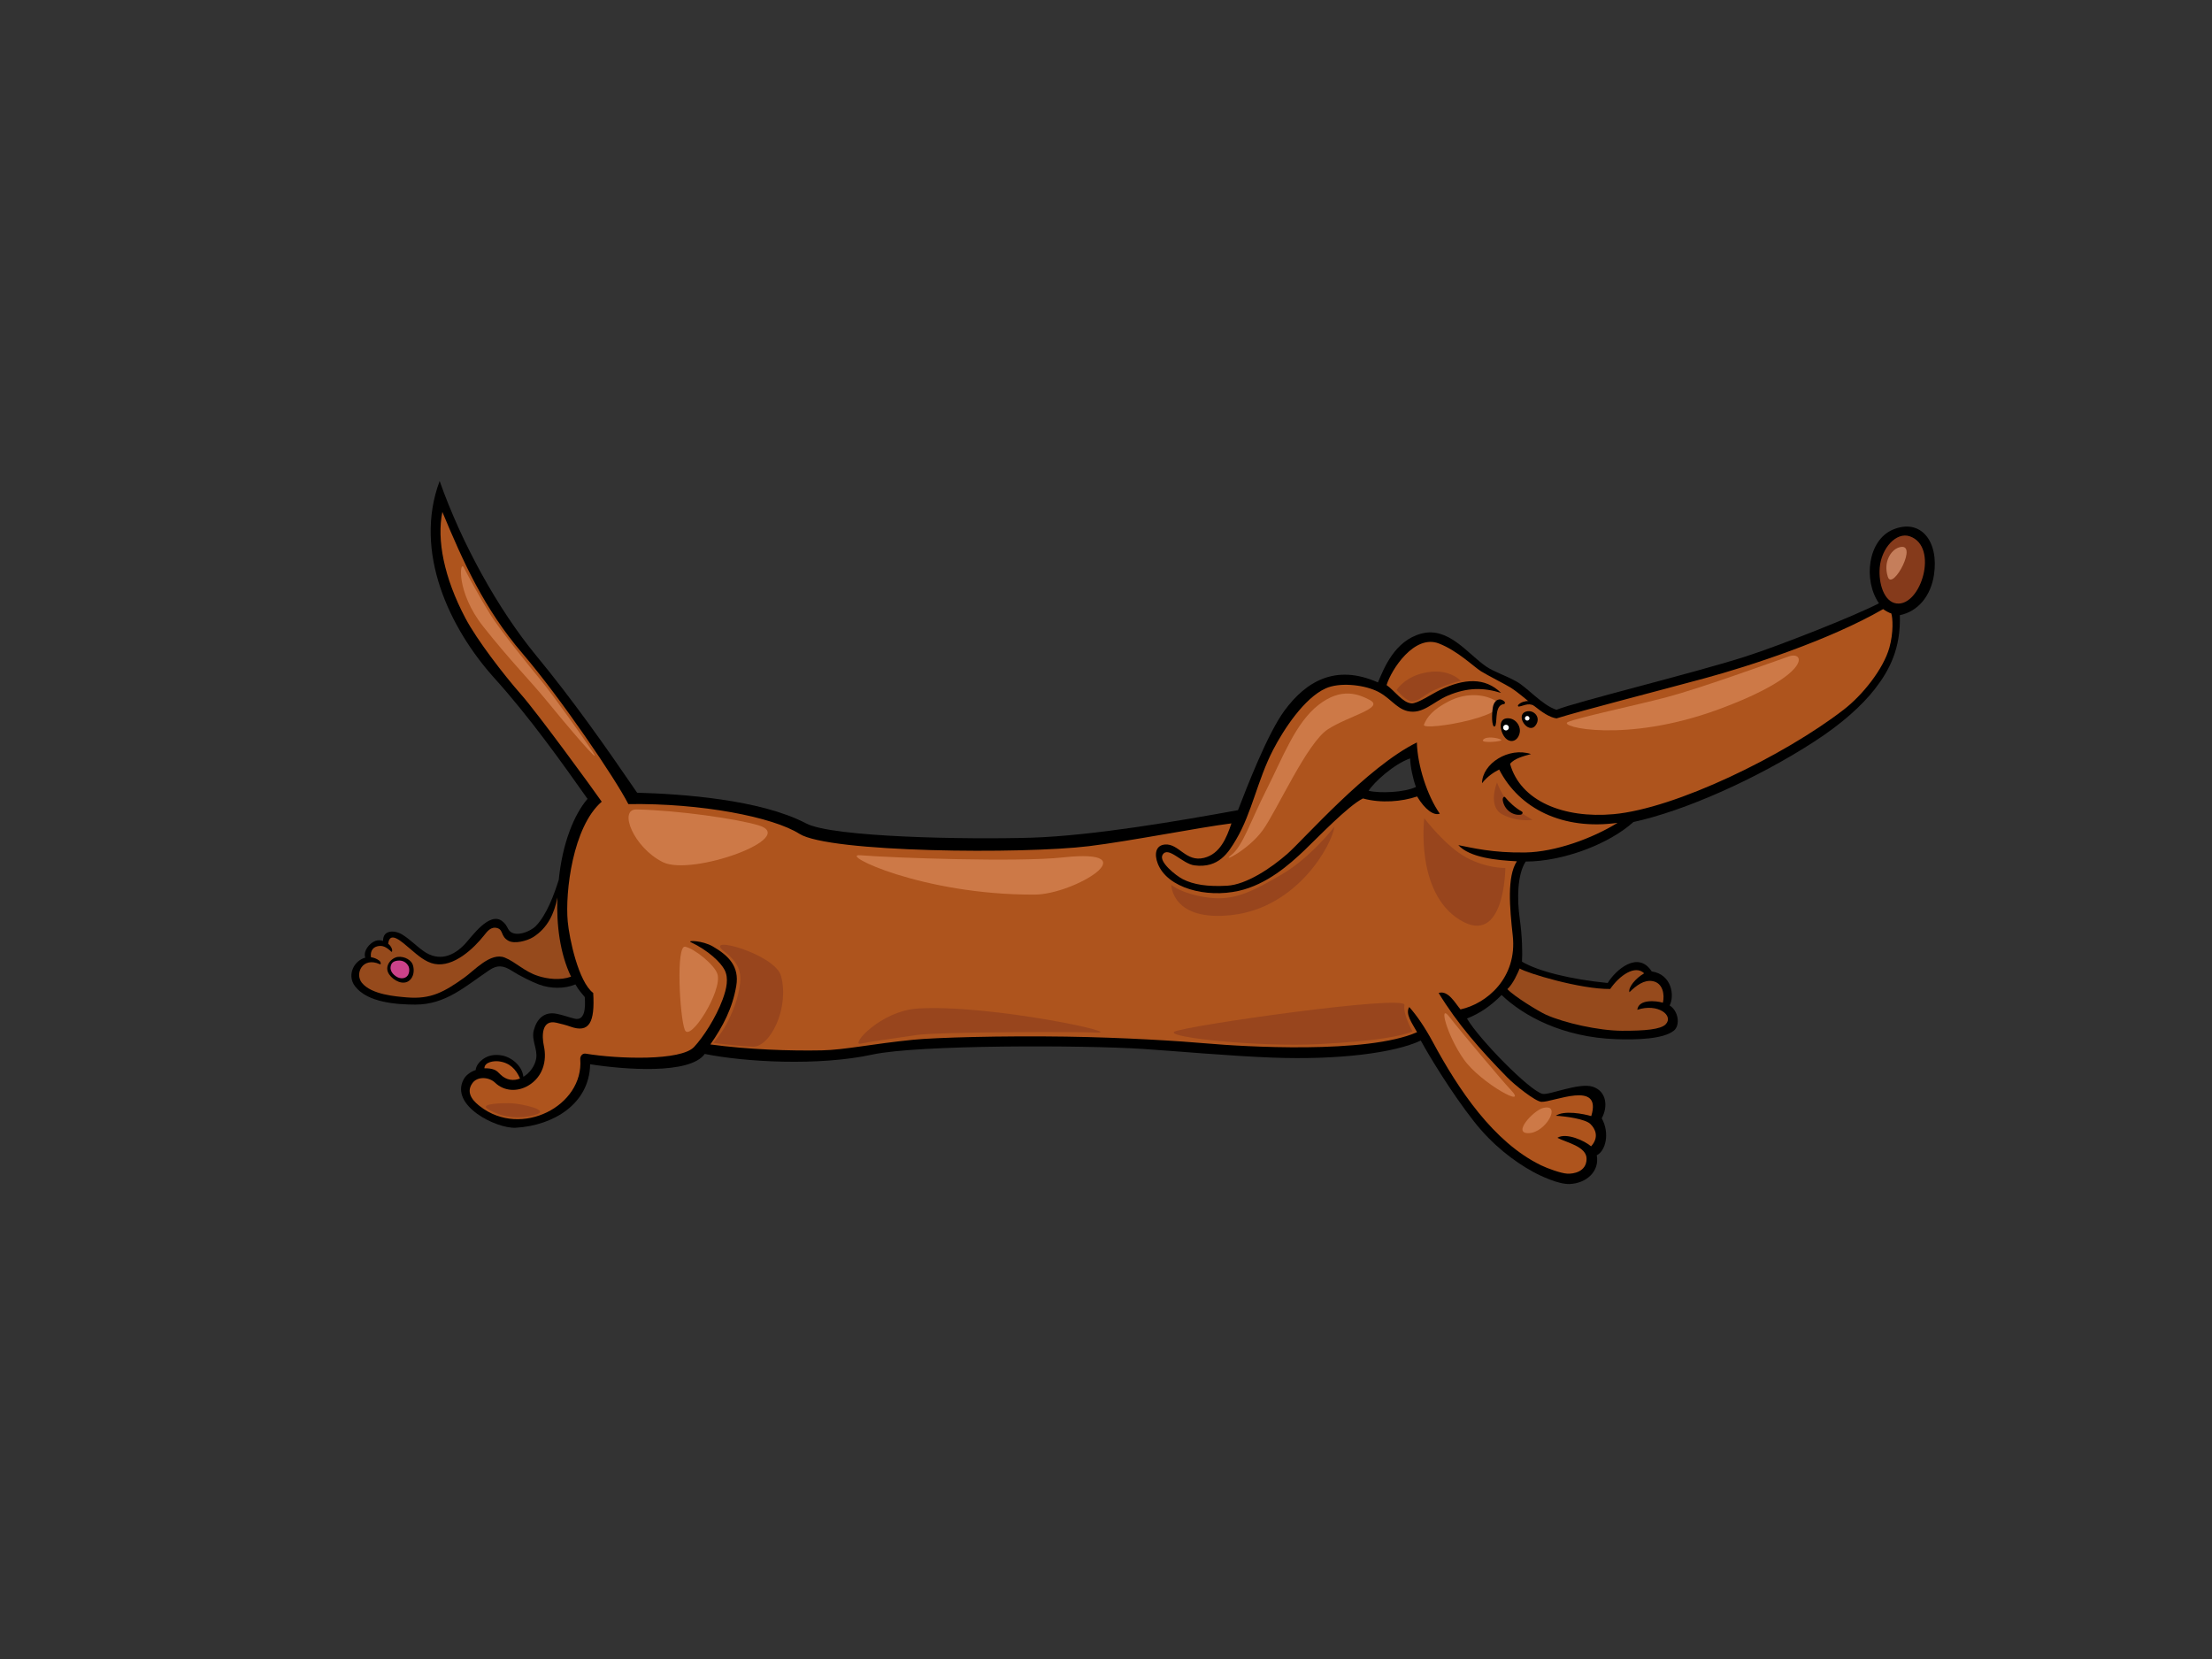 <?xml version="1.0" encoding="utf-8"?>
<!-- Generator: Adobe Illustrator 17.0.0, SVG Export Plug-In . SVG Version: 6.00 Build 0)  -->
<!DOCTYPE svg PUBLIC "-//W3C//DTD SVG 1.1//EN" "http://www.w3.org/Graphics/SVG/1.1/DTD/svg11.dtd">
<svg version="1.1" id="Layer_1" xmlns="http://www.w3.org/2000/svg" xmlns:xlink="http://www.w3.org/1999/xlink" x="0px" y="0px"
	 width="800px" height="600px" viewBox="0 0 800 600" enable-background="new 0 0 800 600" xml:space="preserve">
<rect x="0" y="0" width="800" height="600" fill="#333333" stroke="none"/>
<g>
	<path fill-rule="evenodd" clip-rule="evenodd" d="M128.415,356.713c4.498,5.893,15.051,6.59,21.734,6.612
		c11.088,0.036,18.121-6.637,26.846-12.469c2.786-1.861,4.889-1.834,8.152,0.26c2.524,1.624,6.982,3.905,9.808,4.953
		c4.224,1.564,9.214,1.591,13.164-0.048c1.175,2.163,2.207,3.075,3.365,4.571c0.316,4.006,0.033,8.708-3.69,7.815
		c-2.205-0.531-4.32-1.356-6.554-1.771c-4.498-0.841-7.121,1.918-8.201,6.013c-0.908,3.443,1.419,6.733,0.89,10.113
		c-0.418,2.688-2.278,5.271-4.65,6.69c-0.362-3.9-4.237-7.179-7.957-7.771c-2.362-0.377-4.669-0.058-6.636,1.36
		c-1.25,0.902-2.554,2.403-2.641,3.952c-1.853,0.645-3.484,1.773-4.333,3.329c-5.178,9.486,11.77,17.932,18.817,17.54
		c13.624-0.761,26.671-8.666,26.9-22.961c12.265,1.925,36.06,3.807,41.451-3.729c14.527,2.934,41.168,4.449,60.653,0.224
		c16.458-3.567,76.319-3.444,97.947-2.028c12.089,0.791,30.968,2.538,46.766,3.131c23.611,0.89,43.995-1.631,53.605-6.177
		c2.657,4.961,10.891,18.652,19.213,29.241c6.681,8.507,14.453,14.452,21.484,18.3c2.432,1.331,9.104,4.523,13.143,4.352
		c6.103-0.26,10.876-4.595,9.805-10.399c3.172-1.556,4.815-7.903,1.799-13.385c2.353-4.24,1.729-9.796-3.253-11.404
		c-4.979-1.615-15.885,3.166-18.2,2.579c-4.697-1.19-22.78-19.614-27.299-27.248c4.702-1.839,8.715-4.637,12.532-8.503
		c7.918,7.595,22.173,15.316,41.449,15.976c7.215,0.252,17.078,0.013,20.869-3.103c2.325-1.9,1.71-7.049-1.547-9.092
		c1.831-3.455,0.842-11.23-6.486-12.311c-4.999-7.742-13.173-0.365-15.911,4.19c-13.286-1.329-25.036-4.186-31.001-7.714
		c0.186-3.023,0.126-8.931-0.831-15.682c-0.947-6.752-0.955-15.694,2.167-20.529c13.417-0.002,30.104-6.286,38.97-14.301
		c18.565-4.036,44.612-15.592,65.584-29.199c9.632-6.249,16.988-12.805,21.762-18.934c5.364-6.888,9.395-14.841,9.004-26.68
		c6.559-1.314,11.196-6.91,12.355-14.613c1.817-12.111-4.792-20.482-14.78-16.36c-9.196,3.8-10.884,18.357-5.121,26.688
		c-9.025,4.677-36.305,15.431-48.335,19.273c-19.313,6.162-60.792,16.236-68.3,19.239c-5.185-1.639-10.339-7.935-14.53-10.258
		c-4.189-2.321-8.027-3.436-10.874-5.379c-6.738-4.596-13.66-14.527-23.436-11.927c-9.777,2.597-13.545,12.596-15.734,17.671
		c-15.351-6.832-26.103-0.293-33.815,10.209c-6.132,8.351-13.581,27.653-16.789,35.984c-20.627,3.764-52.522,9.275-74.743,9.956
		c-22.846,0.699-71.792-0.092-81.459-5.162c-16.52-8.668-44.924-10.662-61.114-11.098c-11.73-17.148-23.082-33.299-36.664-49.798
		c-13.585-16.496-26.767-40.295-34.763-62.936c-9.614,25.65,3.649,53.389,19.844,71.329c12.65,14.012,24.443,30.594,33.64,43.627
		c-4.883,5.66-9.079,16.082-10.41,29.292c-1.625,5.162-4.365,12.768-8.382,16.788c-2.013,2.016-8.146,4.503-9.963,0.869
		c-0.594-1.185-1.094-1.966-2.139-2.756c-4.627-3.491-10.937,5.613-13.381,8.235c-4.243,4.552-9.523,6.503-15.006,2.647
		c-2.652-1.864-4.974-4.332-7.746-6.014c-2.728-1.652-6.982-1.757-6.914,2.301c-0.913-0.289-1.896-0.326-2.811,0.018
		c-2.139,0.807-4.494,3.697-3.621,6.044C128.079,347.378,125.315,352.65,128.415,356.713z M494.976,286
		c1.859-3.026,9.23-9.758,15.022-11.705c0.028,2.775,1.064,7.638,2.103,10.307C508.051,286.591,499.15,286.977,494.976,286z"/>
	<path fill-rule="evenodd" clip-rule="evenodd" fill="#AE541D" d="M180.418,383.847c-1.727-0.218-5.203,0.19-5.229,2.53
		c1.304-0.065,2.575,0.097,3.648,0.521c0.846,0.332,1.498,1.07,2.126,1.689c2.212,2.176,4.817,2.389,7.116,1.471
		C186.602,386.669,184.324,384.337,180.418,383.847z"/>
	<path fill-rule="evenodd" clip-rule="evenodd" fill="#964A1C" d="M130.874,355.443c3.464,4.327,12.532,4.955,16.201,5.273
		c8.769,0.768,13.561-1.965,20.788-7.099c3.7-2.626,9.561-9.319,14.675-7.296c3.865,1.53,7.097,5.048,12.04,6.641
		c3.427,1.102,8.022,1.688,11.953,0.265c-4.003-8.279-5.349-18.868-4.921-28.636c-1.154,5.778-3.502,11.038-8.833,14.358
		c-2.102,1.307-6.658,2.561-8.926,1.281c-2.851-1.609-1.727-3.9-4.004-4.572c-2.277-0.674-3.687,1.26-4.718,2.566
		c-3.846,4.872-11.086,11.694-17.967,10.388c-3.268-0.622-6.081-3.12-8.592-5.26c-3.561-3.03-7.597-6.796-8.18-2.041
		c1.852,1.51,1.545,3.258,1.149,2.888c-1.862-1.741-3.239-2.443-5.175-1.926c-1.935,0.518-2.474,2.34-2.179,3.938
		c0.989,0.116,2.005,0.497,2.992,1.214c0.525,0.383,0.823,1.571,0.162,1.276C131.084,345.912,128.244,352.16,130.874,355.443z"/>
	<path fill-rule="evenodd" clip-rule="evenodd" d="M144.007,346.063c2.403-0.211,4.768,1.194,5.319,2.949
		c0.595,1.895,0.346,4.231-1.234,5.574c-2.253,1.914-5.736,0.096-7.32-2.153C138.669,349.442,141.607,346.276,144.007,346.063z"/>
	<path fill-rule="evenodd" clip-rule="evenodd" fill="#CC428A" d="M143.508,353.291c1.152,0.688,2.973,0.823,3.935-0.487
		c0.692-0.95,0.746-2.582,0.199-3.527c-0.872-1.505-2.307-1.997-3.738-1.857c-1.429,0.14-2.379,0.685-2.627,2.194
		C141.028,351.125,142.112,352.46,143.508,353.291z"/>
	<path fill-rule="evenodd" clip-rule="evenodd" fill="#853A1B" d="M685.867,218.245c-4.469-0.597-6.52-7.215-6.04-12.958
		c0.598-7.061,5.99-12.988,10.861-11.327C701.34,197.606,694.745,219.44,685.867,218.245z"/>
	<path fill-rule="evenodd" clip-rule="evenodd" fill="#AE541D" d="M179.027,391.546c3.337,3.211,8.172,3.382,12.089,1.04
		c5.143-3.075,6.78-8.807,5.585-14.303c-0.828-3.809-0.739-9.653,4.565-8.392c1.697,0.403,3.396,0.814,5.034,1.402
		c6.772,2.428,8.899-1.463,8.244-12.18c-5.371-4.051-8.656-19.766-9.217-25.841c-0.981-10.607,1.81-34.261,12.295-43.328
		c-2.908-4.229-23.176-32.01-29.25-38.884c-6.074-6.872-15.844-19.56-20.003-27.405c-7.861-14.825-10.439-28.536-8.384-38.508
		c7.56,18.112,15.011,34.88,28.987,51.191c13.779,16.082,33.451,45.041,38.28,54.473c26.381-0.4,52.323,4.689,61.867,10.749
		c10.696,6.792,80.823,7.394,104.722,4.463c15.049-1.843,39.978-6.796,51.522-8.236c-1.758,5.234-4.091,11.036-9.927,12.479
		c-6.578,1.634-9.056-5.23-14.082-4.839c-3.421,0.27-3.945,3.505-2.64,6.88c3.432,8.881,17.495,12.548,29.327,9.873
		c10.081-2.276,18.274-9.472,23.707-14.652c4.783-4.563,15.74-16.03,21.175-18.763c6.542,1.828,14.122,1.151,19.589-0.711
		c2.86,4.76,6.016,7.014,8.205,6.229c-4.599-6.611-8.055-17.437-8.292-25.761c-17.986,8.835-41.005,35.181-46.873,40.315
		c-5.873,5.133-14.782,11.116-21.772,11.5c-6.989,0.386-12.112-0.362-16.068-2.403c-2.37-1.219-8.755-6.25-7.253-8.77
		c2.026-3.402,7.099,3.246,11.538,3.813c8.799,1.122,12.283-4.67,15.05-9.327c5.728-9.655,7.738-21.557,13.378-32.433
		c3.849-7.429,11.297-18.802,19.057-22.268c4.864-2.174,13.043-1.384,18.05,0.806c5.012,2.191,7.226,6.385,11.461,7.409
		c5.535,1.344,9.32-3.346,14.684-5.607c7.014-2.953,12.767-2.95,19.204-0.964c-5.843-5.703-13.321-5.25-22.13-1.027
		c-2.902,1.39-8.132,4.983-10.292,4.818c-3.212-0.24-6.035-4.563-8.984-6.616c1.754-5.714,10.085-18.446,18.898-15.047
		c6.8,2.623,12.731,8.499,15.253,10.057c2.522,1.557,9.108,4.881,10.739,5.92c5.499,3.488,11.632,10.455,16.575,11.12
		c9.019-2.821,37.06-10.024,53.55-14.501c16.118-4.37,45.061-13.768,64.566-25.02c0.675,0.487,2.201,1.405,2.949,1.559
		c0.551,1.557,0.853,6.907-0.69,12.391c-2.174,7.733-9.69,17.147-16.501,22.404c-21.696,16.76-60.908,35.788-83.247,37.806
		c-18.031,1.625-33.694-4.707-37.432-18.223c1.586-1.91,4.742-2.739,7.576-3.519c-8.051-2.668-17.646,3.452-17.712,10.546
		c1.876-2.43,4.385-4.057,6.206-4.945c7.272,14.199,23.064,22.015,42.808,19.277c-9.17,5.675-22.529,10.53-33.343,10.714
		c-11.814,0.205-19.272-1.691-24.241-2.653c4.148,4.549,13.96,5.481,21.166,5.844c-3.607,5.571-2.601,16.818-1.487,26.859
		c1.708,15.295-9.442,24.667-18.901,26.705c-1.793-2.031-4.407-7.079-7.901-5.943c6.886,11.283,14.955,20.441,24.722,30.44
		c2.934,3.008,10.31,8.814,12.43,8.931c4.229,0.233,22.138-8.068,18.039,5.168c-2.735-0.827-9.876-2.2-12.806-0.128
		c3.599,0.189,10.617,1.173,12.468,2.949c1.849,1.775,3.268,4.804,0.28,8.109c-2.231-1.98-8.995-5.097-12.175-3.09
		c3.039,1.679,10.662,3.092,10.549,7.696c-0.107,4.598-4.68,5.41-7.016,5.275c-2.325-0.137-7.183-1.926-9.401-3.001
		c-17.255-8.331-30.018-27.587-39.139-44.518c-2.911-5.411-5.933-9.799-8.581-12.737c-1.536,2.433,1.02,5.81,2.83,9.091
		c-18.116,8.01-63.553,5.172-75.629,4.104c-10.319-0.913-30.408-2.187-51.406-2.499c-23.203-0.351-47.273,0.342-55.061,1.121
		c-14.97,1.491-24.836,3.677-33.171,3.847c-11.627,0.234-26.544-0.288-40.326-2.137c4.554-6.52,8.013-13.13,9.378-21.213
		c1.179-6.986-2.813-10.933-8.451-14.211c-3.835-2.228-9.442-2.257-8.017-1.584c6.311,2.984,10.86,7.315,12.266,10.09
		c1.498,2.958,0.732,6.683-0.731,10.642c-2.456,6.635-6.989,13.609-10.321,17.179c-4.73,5.071-27.307,4.396-39.218,2.423
		c-1.191-0.2-2.035,0.929-1.952,2.011c1.31,16.917-21.371,28.589-36.193,17.088c-1.564-1.215-5.713-4.458-2.791-8.465
		C172.748,389.133,176.956,389.553,179.027,391.546z"/>
	<path fill-rule="evenodd" clip-rule="evenodd" fill="#964A1C" d="M586.596,372.792c-8.337-0.033-20.867-2.822-27.545-5.843
		c-2.502-1.135-11.532-6.63-13.885-9.221c2.096-1.968,3.734-5.785,4.445-7.461c2.577,1.668,21.91,7.518,32.732,7.413
		c3.366-4.886,8.993-8.86,12.303-5.669c-3.137,1.781-5.869,5.158-5.343,6.835c2.567-2.523,5.308-4.504,8.307-4.021
		c3.862,0.623,4.479,5.019,3.787,7.823c-2.409-0.73-8.769-1.385-9.252,2.56c7.469-2.498,13.361,2.114,10.241,5.271
		C600.594,372.299,594.933,372.826,586.596,372.792z"/>
	<path fill-rule="evenodd" clip-rule="evenodd" d="M551.988,257.331c-4.242,1.222,0.697,8.365,3.3,5.109
		C557.566,259.592,554.779,256.526,551.988,257.331z"/>
	<path fill-rule="evenodd" clip-rule="evenodd" d="M545.192,259.777c-2.904,0.102-2.849,3.209-1.784,5.534
		c1.814,3.954,5.524,3.294,6.219-0.339C550.086,262.531,548.096,259.677,545.192,259.777z"/>
	<path fill-rule="evenodd" clip-rule="evenodd" fill="#C57E5B" d="M686.667,198.026c-2.797,0.943-5.638,5.236-3.9,10.604
		C684.502,214.004,694.335,195.432,686.667,198.026z"/>
	<path fill-rule="evenodd" clip-rule="evenodd" fill="#CD7947" d="M646.91,237.42c-7.065,2.482-32.183,11.591-44.101,14.72
		c-11.917,3.132-31.941,7.322-35.767,9.006c-3.821,1.68,20.835,7.807,54.541-4.612C655.289,244.114,653.039,235.269,646.91,237.42z"
		/>
	<path fill-rule="evenodd" clip-rule="evenodd" fill="#CD7947" d="M539.492,252.698c-4.063-1.735-9.769-1.99-15.483,0.927
		c-5.715,2.914-7.95,5.706-9.016,8.461C513.924,264.835,552.095,258.079,539.492,252.698z"/>
	<path fill-rule="evenodd" clip-rule="evenodd" fill="#CD7947" d="M495.384,253.155c-3.999-2.107-10.248-4.689-18.557,1.807
		c-8.314,6.498-12.921,19.067-18.727,30.522c-5.805,11.452-8.598,20.471-12.752,23.72c-4.159,3.248,6.144-1.767,11.329-8.928
		c5.178-7.162,15.968-31.592,23.559-36.508C487.821,258.85,500.921,256.064,495.384,253.155z"/>
	<path fill-rule="evenodd" clip-rule="evenodd" fill="#CD7947" d="M546.04,393.771c-2.289-2.363-17.783-20.718-21.85-26.008
		c-4.058-5.292-0.934,6.626,5.189,15.336C535.498,391.811,553.687,401.65,546.04,393.771z"/>
	<path fill-rule="evenodd" clip-rule="evenodd" fill="#CD7947" d="M558.034,400.727c-3.377,0.874-11.318,9.311-5.114,9.095
		C559.122,409.608,564.956,398.936,558.034,400.727z"/>
	<path fill-rule="evenodd" clip-rule="evenodd" fill="#98451D" d="M544.431,313.912c0,0-6.587,0.232-14.094-3.775
		c-7.508-4.009-15.235-14.215-15.235-14.215s-3.334,26.883,12.919,36.796C544.266,342.629,544.431,313.912,544.431,313.912z"/>
	<path fill-rule="evenodd" clip-rule="evenodd" fill="#98451D" d="M510.827,372.996c0,0-3.52-6.189-2.883-9.515
		c0.757-3.971-80.235,7.634-83.266,9.677c-3.035,2.044,31.063,5.59,52.359,4.464C498.336,376.494,507.427,374.615,510.827,372.996z"
		/>
	<path fill-rule="evenodd" clip-rule="evenodd" fill="#98451D" d="M482.621,298.988c0,0-8.536,11.159-19.187,17.347
		c-10.643,6.189-17.125,9.518-26.476,8.29c-9.354-1.227-13.349-4.579-13.349-4.579s0.147,13.44,22.1,10.869
		C469.28,328.161,481.685,305.616,482.621,298.988z"/>
	<path fill-rule="evenodd" clip-rule="evenodd" fill="#98451D" d="M554.307,296.499c0,0-4.747-2.549-7.957-5.544
		c-3.208-2.988-4.93-7.973-4.93-7.973s-3.578,8.659,1.951,11.57C548.908,297.464,554.307,296.499,554.307,296.499z"/>
	<path fill-rule="evenodd" clip-rule="evenodd" fill="#CD7947" d="M542.899,267.515c-1.173-0.637-5.251-1.421-6.501,0.023
		C535.152,268.982,544.123,268.168,542.899,267.515z"/>
	<path fill-rule="evenodd" clip-rule="evenodd" fill="#98451D" d="M528.321,246.295c-1.851,0.163-8.598,2.548-11.376,4.205
		c-2.77,1.656-4.845,3.682-6.916,3.07c-2.073-0.613-4.926-4.028-4.926-4.028s3.139-5.19,11.295-6.448
		C524.558,241.837,528.321,246.295,528.321,246.295z"/>
	<path fill-rule="evenodd" clip-rule="evenodd" fill="#CD7947" d="M214.203,271.671c-2.707-4.137-14.464-20.676-18.462-25.496
		c-3.997-4.819-14.824-18.187-18.404-23.921c-3.58-5.733-8.152-14.136-9.603-17.015c-1.452-2.882-2.847,8.885,7.051,21.383
		c9.897,12.5,17.129,19.685,23.015,26.918C203.685,260.771,218.962,278.94,214.203,271.671z"/>
	<path fill-rule="evenodd" clip-rule="evenodd" fill="#CD7947" d="M274.164,298.43c-7.796-2.265-28.35-5.324-43.909-5.685
		c-6.753-0.157-1.099,13.782,9.447,19.049C250.252,317.062,289.414,302.86,274.164,298.43z"/>
	<path fill-rule="evenodd" clip-rule="evenodd" fill="#CD7947" d="M384.315,310.105c-16.21,1.763-61.558,0.166-73.143-0.79
		c-8.168-0.674,22.241,14.401,63.011,14.233C388.57,323.492,416.011,306.649,384.315,310.105z"/>
	<path fill-rule="evenodd" clip-rule="evenodd" fill="#CD7947" d="M259.475,352.289c-1.06-3.364-8.26-9.177-11.666-9.903
		c-3.404-0.728-1.99,25.417-0.138,30.082C249.522,377.139,261.374,358.306,259.475,352.289z"/>
	<path fill-rule="evenodd" clip-rule="evenodd" fill="#98451D" d="M261.898,344.092c2.905,2.295,6.438,5.352,5.798,11.292
		c-0.637,5.937-2.989,11.257-4.891,14.87c-1.919,3.651-4.827,6.927-4.827,6.927s7.978,1.077,14.24,1.366
		c6.264,0.289,13.365-13.886,10.268-25.535C280.348,344.974,253.903,337.778,261.898,344.092z"/>
	<path fill-rule="evenodd" clip-rule="evenodd" fill="#98451D" d="M395.715,373.422c-5.144-0.322-56.412-0.268-64.154,0.893
		c-7.741,1.155-16.594,2.352-20.346,3.151c-3.75,0.796,7.039-11.904,20.905-12.735C358.338,363.165,409.68,374.291,395.715,373.422z
		"/>
	<path fill-rule="evenodd" clip-rule="evenodd" fill="#98451D" d="M185.183,399.023c-2.616-0.136-12.157-0.009-8.749,2.066
		c4.852,2.955,10.716,3.836,17.036,2.123C199.792,401.501,188.31,399.186,185.183,399.023z"/>
	<path fill-rule="evenodd" clip-rule="evenodd" fill="#FFFFFF" d="M543.625,263.18c0.019,0.572,0.5,1.017,1.073,0.998
		c0.569-0.019,1.017-0.498,0.998-1.07c-0.019-0.573-0.502-1.017-1.069-0.998C544.055,262.131,543.604,262.607,543.625,263.18z"/>
	<path fill-rule="evenodd" clip-rule="evenodd" fill="#FFFFFF" d="M551.513,259.803c0.015,0.456,0.4,0.814,0.853,0.798
		c0.457-0.016,0.816-0.4,0.801-0.856c-0.017-0.456-0.402-0.814-0.859-0.798C551.857,258.962,551.499,259.345,551.513,259.803z"/>
	<path fill-rule="evenodd" clip-rule="evenodd" d="M540.039,255.233c0.616-2.229,2.55-3.064,4.125-1.422
		c0.235,0.246,0.145,0.783-0.241,0.827c-3.298,0.372-2.396,5.49-3.05,7.728c-0.088,0.299-0.483,0.544-0.667,0.3
		C539.293,261.469,539.644,256.68,540.039,255.233z"/>
	<path fill-rule="evenodd" clip-rule="evenodd" d="M549.062,254.965c0.942-1.047,2.464-1.428,3.828-1.467
		c1.022-0.031,2.522,0.343,2.71,1.528c0.032,0.203-0.177,0.362-0.368,0.292c-0.979-0.353-1.643-0.678-2.729-0.557
		c-1.088,0.125-2.105,0.618-3.182,0.782C549.011,255.594,548.881,255.165,549.062,254.965z"/>
	<path fill-rule="evenodd" clip-rule="evenodd" d="M544.365,288.336c1.346,1.705,3.781,3.95,6.048,5.186
		c0.498,0.272,0.216,1.04-0.479,1.126c-2.832,0.357-5.826-1.751-6.416-5.088C543.322,288.463,543.999,287.876,544.365,288.336z"/>
</g>
</svg>
